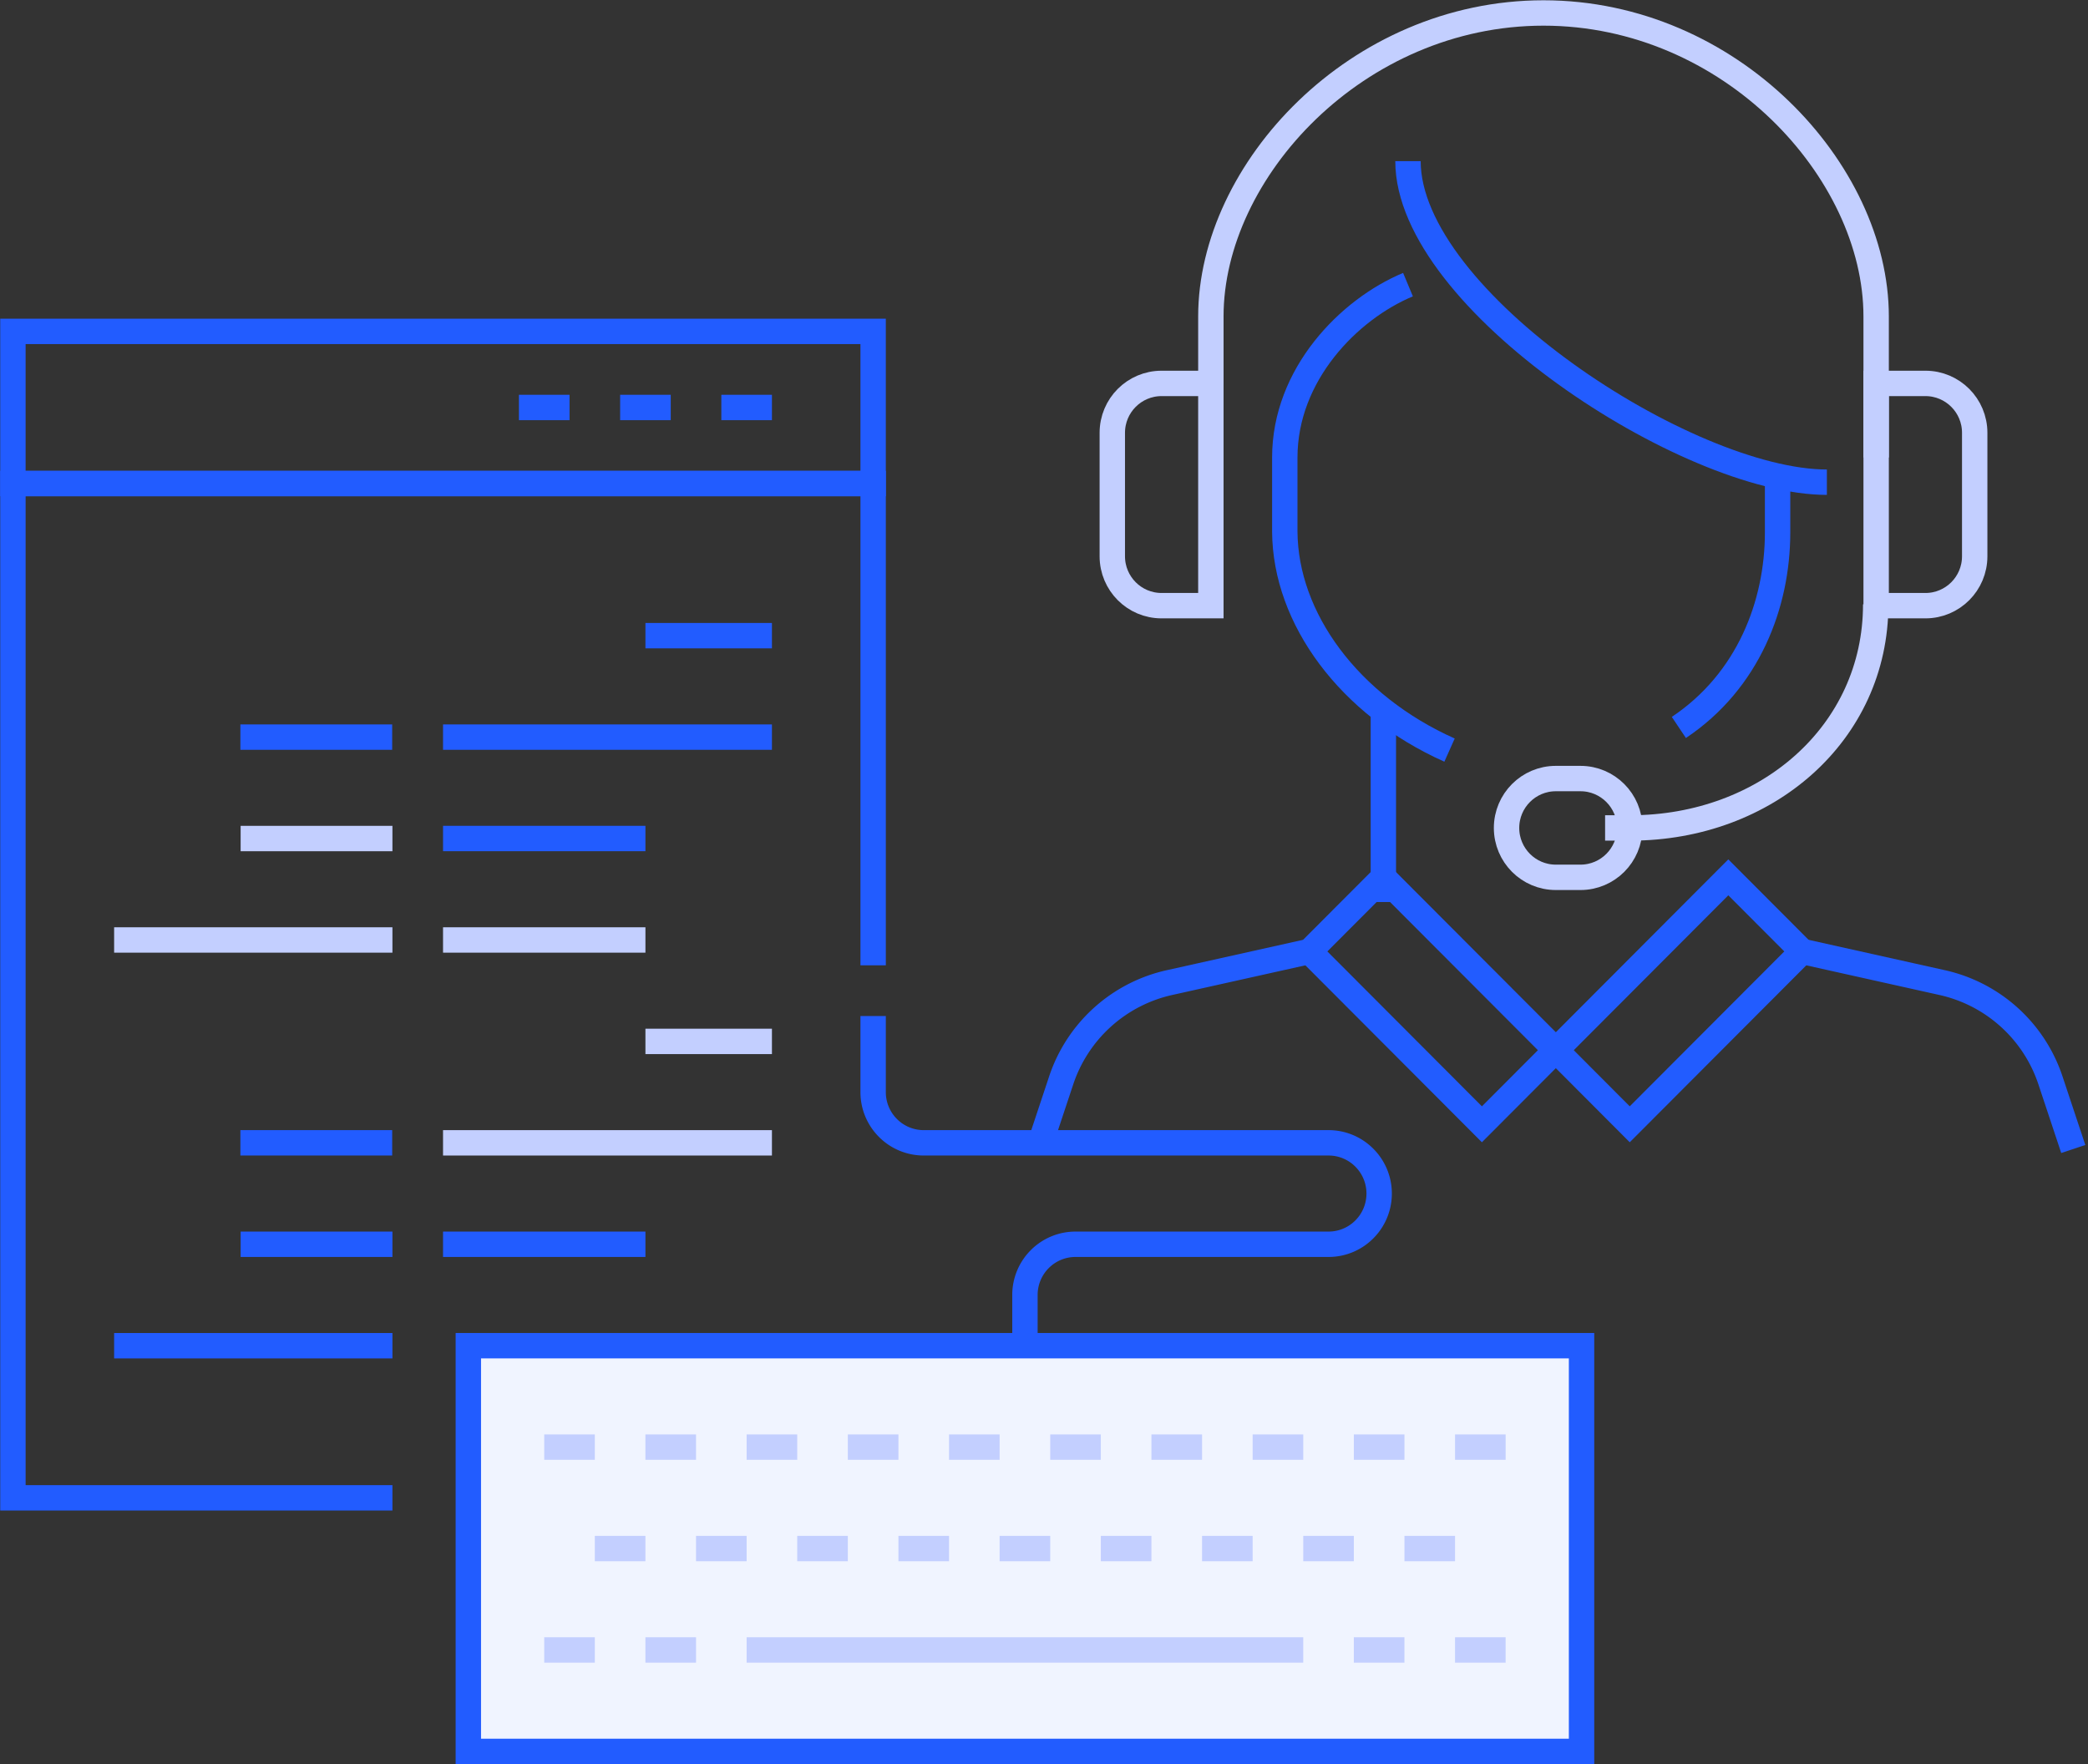 <svg width="329" height="278" xmlns="http://www.w3.org/2000/svg"><rect width="100%" height="100%" fill="#333333" stroke="none"/><g transform="translate(2.023 2.027)" fill="none" fill-rule="evenodd"><path d="M293.596 70.058V47.833c0-22.963-22.994-47.816-52.415-47.816-29.418 0-52.412 24.853-52.412 47.816v10.55" stroke="#C3CFFF" stroke-width="4"/><path d="M278.066 73.949v7.919c0 11.252-4.58 23.39-15.556 30.724m-42.681-89.23c0 21.83 44.027 50.586 66.002 50.586M219.83 42.82c-9.335 3.899-19.412 14.18-19.412 27.238V81.73c.086 13.694 10.151 27.377 25.959 34.43" stroke="#225CFF" stroke-width="4"/><path d="M254.772 128.425c0 4.298-3.478 7.782-7.765 7.782h-3.883c-4.29 0-7.765-3.484-7.765-7.782 0-4.297 3.476-7.782 7.765-7.782h3.883c4.287 0 7.765 3.485 7.765 7.782z" stroke="#C3CFFF" stroke-width="4"/><path d="M250.888 128.425h4.009c21.373 0 38.631-14.885 38.631-35.239m7.833-34.802h-7.764v35.02h7.764c4.288 0 7.765-3.482 7.765-7.783V66.166c0-4.298-3.477-7.782-7.765-7.782zm-120.357 0h7.765v35.02h-7.765c-4.29 0-7.765-3.482-7.765-7.783V66.166c0-4.298 3.476-7.782 7.765-7.782z" stroke="#C3CFFF" stroke-width="4"/><path d="M215.947 108.97v31.128" stroke="#225CFF" stroke-width="4"/><path stroke="#225CFF" stroke-width="4" d="M215.947 136.208L243.124 163.445 231.477 175.119 204.298 147.881z"/><path stroke="#225CFF" stroke-width="4" d="M270.301 136.208L243.125 163.445 254.771 175.119 281.949 147.881z"/><path d="M204.298 147.88l-22.066 4.916a23.316 23.316 0 0 0-17.048 15.408l-3.592 10.807m120.357-31.13l22.066 4.915a23.316 23.316 0 0 1 17.048 15.408l3.593 10.807" stroke="#225CFF" stroke-width="4"/><path stroke="#225CFF" stroke-width="4" d="M135.555 150.071L135.555 74.159 0.013 74.159 0.013 233.975 59.812 233.975"/><path stroke="#225CFF" stroke-width="4" d="M0.012 74.16L135.554 74.16 135.554 50.187 0.012 50.187z"/><path d="M119.609 62.173h-7.973m-7.973 0H95.69m-7.972 0h-7.975m39.866 35.958H99.676m0 31.964H67.785" stroke="#225CFF" stroke-width="4"/><path d="M99.676 146.077H67.785m-7.973-15.982h-23.92" stroke="#C3CFFF" stroke-width="4"/><path d="M119.609 114.113H67.785" stroke="#225CFF" stroke-width="4"/><path d="M59.812 146.077H15.96" stroke="#C3CFFF" stroke-width="4"/><path d="M59.772 114.113H35.853" stroke="#225CFF" stroke-width="4"/><path d="M119.609 162.058H99.676" stroke="#C3CFFF" stroke-width="4"/><path d="M99.676 194.022H67.785m-7.973 0h-23.92" stroke="#225CFF" stroke-width="4"/><path d="M119.609 178.04H67.785" stroke="#C3CFFF" stroke-width="4"/><path d="M59.812 210.003H15.96m43.813-31.964H35.853" stroke="#225CFF" stroke-width="4"/><path fill="#F0F4FF" d="M71.771 273.929L247.177 273.929 247.177 210.003 71.771 210.003z"/><path stroke="#225CFF" stroke-width="4" d="M71.771 273.929L247.177 273.929 247.177 210.003 71.771 210.003z"/><path d="M235.217 225.984h-7.973m-7.973 0h-7.973m-7.972 0h-7.973m-7.973 0h-7.973m-7.974 0h-7.973m-7.973 0h-7.973m-7.972 0h-7.973m-7.973 0h-7.974m-7.973 0h-7.973m-7.973 0H83.73m143.514 15.982h-7.973m-7.973 0h-7.972m-7.973 0h-7.973m-7.973 0h-7.974m-7.973 0h-7.973m-7.973 0h-7.972m-7.973 0h-7.973m-7.974 0h-7.973m-7.973 0h-7.973m143.514 15.982h-7.973m-7.973 0h-7.973m-7.972 0H115.62m-7.972 0h-7.973m-7.973 0H83.73" stroke="#C3CFFF" stroke-width="4"/><path d="M135.555 158.063v11.986a7.97 7.97 0 0 0 2.336 5.65 7.939 7.939 0 0 0 5.636 2.34h63.785c2.04 0 4.08.78 5.637 2.342a7.968 7.968 0 0 1 2.337 5.65 7.97 7.97 0 0 1-2.337 5.65 7.937 7.937 0 0 1-5.637 2.341h-39.865a7.94 7.94 0 0 0-5.637 2.34 7.973 7.973 0 0 0-2.335 5.65v7.991" stroke="#225CFF" stroke-width="4"/></g></svg>
